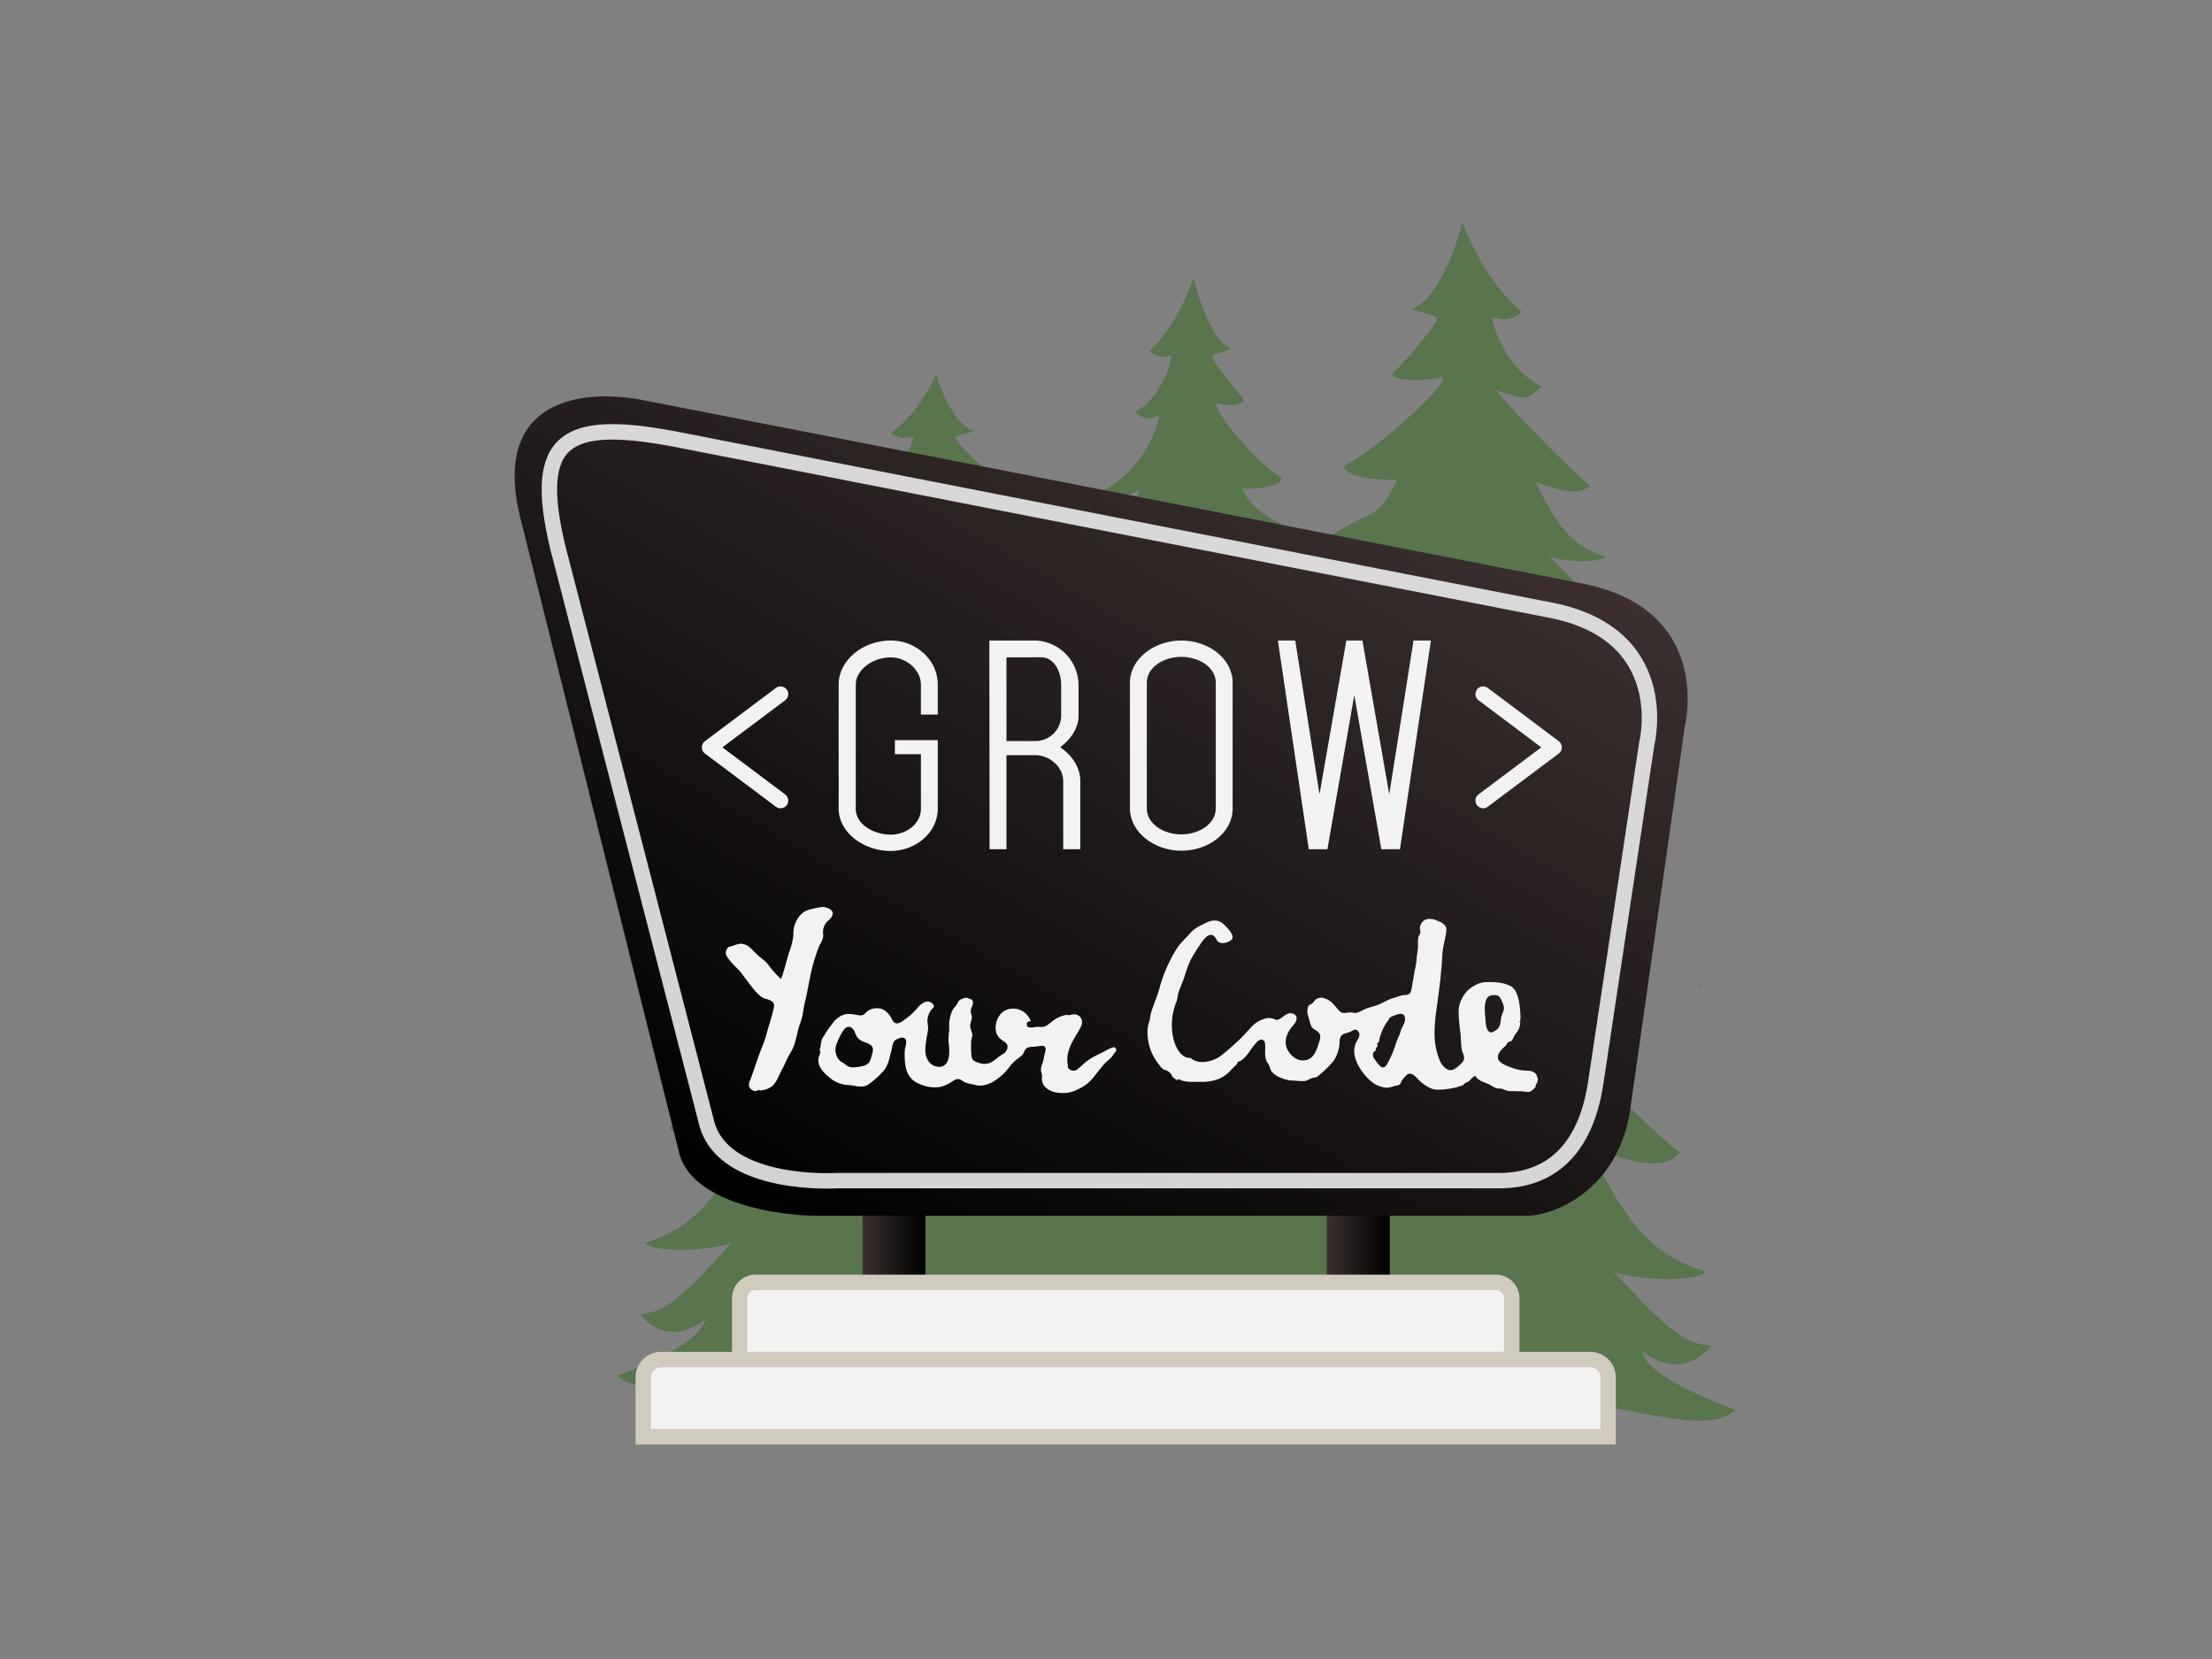 <svg id="Layer_1" data-name="Layer 1" xmlns="http://www.w3.org/2000/svg" xmlns:xlink="http://www.w3.org/1999/xlink" viewBox="0 0 800 600"><rect x="0" y="0" width="800" height="600" fill="#808080" stroke="none"/><defs><style>.cls-1{fill:#58754e;}.cls-2{fill:url(#linear-gradient);}.cls-3{fill:url(#linear-gradient-2);}.cls-4{fill:url(#linear-gradient-3);}.cls-5,.cls-8{fill:none;stroke:#f2f2f2;stroke-linecap:round;stroke-linejoin:round;}.cls-5,.cls-8,.cls-9{stroke-width:5.58px;}.cls-5{opacity:0.87;}.cls-6,.cls-9{fill:#f2f2f2;}.cls-7{fill:#3b2f2f;}.cls-9{stroke:#d1cbbe;stroke-miterlimit:10;}</style><linearGradient id="linear-gradient" x1="311.92" y1="447.67" x2="334.72" y2="447.67" gradientUnits="userSpaceOnUse"><stop offset="0" stop-color="#3b2f2f"/><stop offset="1"/></linearGradient><linearGradient id="linear-gradient-2" x1="479.85" y1="447.67" x2="502.64" y2="447.67" xlink:href="#linear-gradient"/><linearGradient id="linear-gradient-3" x1="468.1" y1="146.85" x2="292.44" y2="451.1" xlink:href="#linear-gradient"/></defs><title>grow-your-code-v2</title><path class="cls-1" d="M370.89,442.23s39.21,7.94,44.21,0c0,0-24.25-8.27-33.51-12.24s-23.53-11.25-30.66-25.47c3.21,1,29.59,0,30.66-7.61-18.18-8.27-59.53-54.92-47.77-52.28s20-.66,18.54-3-18.18-20.52-22.1-26.8-1.07-4,12.83-9.26c-13.9-4.63-24.24-32.43-28.88-50.29-3.92,11.91-15.69,36.73-33.51,51.95,7.49,6.95,13.19,3.64,16,3.31s-7.13,31.32-27.45,40c11.05,9,18.89,1.71,18.89,1.71s-5.7,36.07-46,55.59c6.42,9.26,26.74-1,30.66-1.66-12.12,25.81-20.68,37.39-39.57,43.35,4.64,4,23.89,2.65,31.37,0-18.9,20.84-23.89,24.81-33.15,25.81,10.7,12.57,22.1,2.65,23.53,2-1.78,9.6-31.73,20.19-31.73,20.19,6.06,5.63,16.4,4,29.59,1.65s66.31-13.9,66.31-13.9,67.73,17.21,86.63,16c-17.47-15.71-41.71-43.84-42.78-46.82,13.55,8.6,41.71,10.59,43.85,9.93A99.88,99.88,0,0,1,370.89,442.23Z"/><path class="cls-1" d="M470.2,452.39s-25.44,10.48-30.76,2.23c0,0,21.51-14,31.41-18.15S483.9,428,491.5,413.21c-3.42,1-31.58,0-32.72-7.9,19.41-8.59,70.84-56.13,58.29-53.38s-34.75,1.5-27.09-4c2.28-1.64,19.41-21.31,23.59-27.84s1.14-4.13-13.7-9.62c14.84-4.81,25.87-33.68,30.82-52.24,4.18,12.37,16.74,38.15,35.77,54-8,7.22-14.08,3.78-17.12,3.44s7.61,32.54,29.3,41.53c-9.68,7.66-7,9.48-27.51,2.37,3.43,6,50.51,54.35,56.43,57.14-6.85,9.62-28.54-1-32.72-1.72,12.94,26.81,22.07,38.83,42.24,45-4.95,4.13-25.49,2.75-33.48,0,20.17,21.65,25.5,25.78,35.39,26.81-11.41,13.06-23.59,2.75-25.11,2.06,1.9,10,33.86,21,33.86,21-6.47,5.84-17.5,4.13-31.58,1.72s-70.77-14.43-70.77-14.43-72.29,17.87-92.46,16.67c18.64-16.32,44.52-45.54,45.66-48.63-14.46,8.93-44.52,11-46.8,10.31A106.94,106.94,0,0,0,470.2,452.39Z"/><path class="cls-1" d="M503.14,450.13s50.8,9.16,57.27,0c0,0-31.41-9.55-43.42-14.14s-30.48-13-39.72-29.41c4.15,1.14,38.33,0,39.72-8.78-23.55-9.55-77.13-63.41-61.89-60.36s25.86-.76,24-3.44-23.56-23.68-28.64-30.94-1.39-4.59,16.62-10.7c-18-5.35-31.41-37.44-37.41-58.06-5.08,13.75-20.32,42.4-43.41,60,9.7,8,17.09,4.2,20.78,3.82s-9.24,36.16-35.56,46.15c14.32,10.38,24.48,2,24.48,2s-7.39,41.64-59.58,64.17c8.32,10.7,34.64-1.15,39.72-1.91-15.7,29.79-26.79,43.17-51.27,50,6,4.58,30.95,3.06,40.64,0-24.48,24.07-30.95,28.65-43,29.8,13.86,14.51,28.64,3.05,30.49,2.29-2.31,11.08-41.11,23.3-41.11,23.3,7.85,6.5,21.25,4.58,38.33,1.91s85.91-16,85.91-16,87.76,19.87,112.23,18.53c-22.63-18.14-54-50.61-55.42-54,17.55,9.93,54,12.22,56.81,11.46C520.69,466.56,503.14,450.13,503.14,450.13Z"/><rect class="cls-2" x="311.92" y="430.57" width="22.8" height="34.19"/><rect class="cls-3" x="479.85" y="430.57" width="22.8" height="34.19"/><path class="cls-1" d="M365.93,211.8s19,3.25,21.39,0c0,0-11.73-3.38-16.22-5s-11.39-4.6-14.84-10.42c1.55.4,14.32,0,14.84-3.11-8.8-3.38-28.81-22.46-23.12-21.38s9.66-.27,9-1.22-8.8-8.39-10.7-11-.52-1.62,6.21-3.79c-6.73-1.9-11.73-13.26-14-20.57-1.9,4.87-7.59,15-16.22,21.24,3.62,2.84,6.38,1.49,7.76,1.35s-3.45,12.81-13.28,16.35c5.35,3.68,9.14.7,9.14.7s-2.76,14.75-22.26,22.73c3.11,3.79,12.94-.41,14.84-.68-5.87,10.55-10,15.29-19.15,17.72,2.24,1.62,11.56,1.08,15.18,0-9.14,8.52-11.56,10.15-16,10.55,5.18,5.14,10.7,1.08,11.39.81-.86,3.93-15.36,8.25-15.36,8.25,2.93,2.3,7.94,1.62,14.32.68s32.09-5.68,32.09-5.68,32.78,7,41.93,6.56c-8.45-6.43-20.19-17.93-20.7-19.14,6.56,3.52,20.19,4.33,21.22,4.06A49.88,49.88,0,0,1,365.93,211.8Z"/><path class="cls-1" d="M492.67,196.8s-15.25,6.29-18.44,1.34c0,0,12.9-8.41,18.83-10.88s7.83-5.09,12.39-13.95c-2.05.62-18.93,0-19.62-4.74,11.64-5.15,42.47-33.65,34.95-32s-20.84.9-16.24-2.41c1.37-1,11.64-12.78,14.14-16.69s.68-2.47-8.21-5.77c8.9-2.89,15.51-20.19,18.48-31.32,2.51,7.42,10,22.87,21.44,32.35-4.79,4.33-8.44,2.27-10.26,2.06s4.56,19.51,17.57,24.9c-5.8,4.59-4.17,5.69-16.49,1.42,2.06,3.6,30.28,32.59,33.83,34.26-4.11,5.77-17.11-.62-19.62-1,7.76,16.07,13.23,23.28,25.32,27-3,2.47-15.28,1.65-20.08,0,12.09,13,15.29,15.45,21.22,16.07-6.84,7.83-14.14,1.65-15.06,1.24,1.14,6,20.3,12.57,20.3,12.57-3.88,3.5-10.49,2.47-18.93,1s-42.43-8.65-42.43-8.65-43.34,10.71-55.43,10c11.18-9.79,26.69-27.3,27.37-29.16C489,209.78,471,211,469.62,210.6A64.12,64.12,0,0,0,492.67,196.8Z"/><path class="cls-1" d="M458.51,195.87s18.6,4.06,21,0c0,0-11.5-4.23-15.9-6.26s-11.16-5.75-14.54-13c1.52.51,14,0,14.54-3.89-8.62-4.23-28.24-28.07-22.66-26.72s9.47-.34,8.79-1.52-8.62-10.49-10.48-13.7-.51-2,6.09-4.74c-6.6-2.37-11.5-16.57-13.7-25.71-1.86,6.09-7.44,18.77-15.89,26.55,3.55,3.55,6.26,1.86,7.61,1.69s-3.38,16-13,20.43c5.24,4.59,9,.87,9,.87a41.56,41.56,0,0,1-21.81,28.41c3,4.74,12.68-.51,14.54-.85-5.75,13.19-9.81,19.11-18.77,22.15,2.2,2,11.33,1.35,14.88,0-9,10.65-11.33,12.68-15.73,13.19,5.07,6.43,10.49,1.35,11.16,1-.85,4.9-15.05,10.31-15.05,10.31,2.87,2.88,7.78,2,14,.85s31.45-7.1,31.45-7.1,32.13,8.79,41.09,8.2c-8.29-8-19.78-22.41-20.29-23.93,6.43,4.4,19.79,5.41,20.8,5.07A47.25,47.25,0,0,1,458.51,195.87Z"/><path class="cls-4" d="M232.7,144.74l338,66c49.53,8.8,38.66,51.73,38.66,51.73L589.6,401.17c-4.4,29.72-28.07,38.52-37.35,38.52H295.81c-14.2,0-44.69-4.42-50-22L188,186.56C178.05,144.74,209.89,140.28,232.7,144.74Z"/><path class="cls-5" d="M243.46,158.68l316,61.74c46.31,8.23,36.14,48.36,36.14,48.36L577.15,391.41C573,419.19,557.53,427,542.23,427H302.47s-39.91,2.49-46.71-20.14L201.63,197.57C192.37,158.47,204.62,151.49,243.46,158.68Z"/><path class="cls-6" d="M556.27,390.36c-.44-.88-.32-1.67-1.18-2.32a4,4,0,0,0-2.11-.78,18.51,18.51,0,0,1-5.37-.82c-1.6-.59-4.36-1.39-5.43-2.82s-.1-2.83.86-4c.5-.59,1.16-1.06,1.6-1.55.23-.26.34-.69.64-1s1.19-.42,1.47-.73.94-1.83,1.37-2.44a7,7,0,0,0,1.45-2.47,11,11,0,0,0,.26-1.29c.07-.5-.68-.68.08-1-.18-.46.1-1.22,0-1.82-.11-1.16-.11-2.39-.29-3.57-.36-2.37-1-5.88-3.27-7.1-2.64-1.43-6.06-1.53-9-1.45-2.4.06-4.45,1.3-6.34,2.81a12,12,0,0,0-3,4.86c-.85,2.43-.35,5.6-.15,8.09.1,1.21.33,2.43.44,3.64a43.94,43.94,0,0,0,.32,4.76c.45,2.28,1.84,3.36-.18,5.3-1.8,1.73-3.56,3.44-5.8,1.55-1.8-1.52-2.33-3.57-2.94-5.7-1.6-5.61-.69-11.8.11-17.54.83-5.93,1.53-11.77,1.84-17.75.15-2.9,1.11-5.6,1.42-8.46.25-2.31-1.47-3.08-3.49-3.88-2.45-1-5.15-.83-6,2.25-.2.74.24,1.56.07,2.3-.12.53-.5.83-.64,1.35-.34,1.25-.08,2.93-.22,4.3s-.44,2.81-.5,4.26a27.73,27.73,0,0,1-.68,3.87c-.26,1.49-.46,3-.77,4.46a15.78,15.78,0,0,1-.65,3.13c-.64,1.28-1.94.93-3.13,1.2s-1.93.6-3,.91c-2.37.67-4.16,2-6.53,2.8-1.06.34-2.08.59-3.12.94-1.25.43-2.55,1.36-3.77,1.64-.87.2-1.62-.21-2.51-.14-1.54.11-2.69.66-3.91-.69-1.54-1.72-2.64-3.59-5-4.33a3.37,3.37,0,0,0-3.4.37c-.48.38-.7.95-1.17,1.33s-1.07.46-1.44,1A4.78,4.78,0,0,0,473,367c.35,1.23.65,2.62,1.12,3.85.55,1.45,1.89,1.53,2.85,2.66s.4,2.44,0,3.75c-.81,2.61-1.81,5.64-4.77,6.15-2.59.45-4.46-.8-6-2.88-1.84-2.56-1.44-5.39.19-8,.74-1.18,2.45-2.64,2.55-4.12s-1.59-2.26-3-1.83c-1.2.38-2.22,1.47-3.23,2s-1.24.21-2.29-.16c-2.37-.83-5.64.78-7.41,2.56-1.59,1.6-3.18,3.58-4.9,5.15-1.89,1.72-3.9,3.64-5.88,5.16a11.6,11.6,0,0,1-6.92,2.79,6.75,6.75,0,0,1-4.14-1c-.21-.1-.22-.29-.45-.38-.53-.19-1.18-.06-1.78-.3-2.39-1-3.74-3.84-4.42-6.2a21.77,21.77,0,0,1-.23-10,19.75,19.75,0,0,1,1.28-4.13,22.73,22.73,0,0,0,.48-2.51c.65-2.31,1.83-4.56,2.5-6.88a38.73,38.73,0,0,1,2.13-5.65A55.22,55.22,0,0,1,434,341.7c1.23-2,3.78-5.53,5.75-2.28.56.92.62,1.34,1.93,1.63a4.81,4.81,0,0,0,3.7-1.17c1.53-1.48-1.76-4.61-3-5.77-1.85-1.7-4.21-1.38-6.24-.35-1.78.9-4,1.84-5.4,3.41-1.77,2-3.85,3.9-5.29,6.15a52.44,52.44,0,0,0-6.07,13.93c-.71,2.6-1.86,5.33-2.75,7.94a15.23,15.23,0,0,0-.71,3c-.16,1.16-.66,2.21-.81,3.38A18.3,18.3,0,0,0,419,384.8c.81,1,1,1.64,2.28,2.17a4.08,4.08,0,0,1,2.26,1.46c.28.41.32.86.68,1.21,0,0,1.46,1,1.41,1,.32,0,.7-.37.8-.35s.56.36.86.46c2.16.71,4.47.47,6.74.52a17.33,17.33,0,0,0,6.55-1,12,12,0,0,0,4.72-3.4,26.27,26.27,0,0,1,2.05-2c.16-.14.07-.51.25-.67.34-.31,1-.41,1.32-.67,2.44-1.75,3.65-4.69,5.74-6.76,1.07-1.06,2.56-1.24,2.85.61.18,1.16-.05,2.57.07,3.78a6.46,6.46,0,0,0,.66,3c.12.21.35.38.48.59a13.34,13.34,0,0,1,.82,2.15c.85,1.8,3.11,2.73,4.81,3.31a10.23,10.23,0,0,0,3.78.59,23.81,23.81,0,0,0,3.72.18c1.14-.21,2-1,3.26-1.23a2.69,2.69,0,0,0,2-.95,34.33,34.33,0,0,0,5.15-5.07A13,13,0,0,0,484.4,378c.18-1.2-.11-2.67.9-3.59.84-.76,2-.8,2.95-1.2s2-1.53,3-.2-.09,2.72-.67,3.8c-2.35,4.4.9,9.82,3.95,13a16.24,16.24,0,0,0,2.59,2.2,10.16,10.16,0,0,0,2.44,1c1.64.64,2.89.36,4.8-.22.65-.2,1.52-.16,2-.71.27-.3.41-1,.73-1.43a17.74,17.74,0,0,1,1.51-1.73c2.1-2,4,1.46,5.58,2.64s3.44,2.52,5.6,2.53a25,25,0,0,0,5.42-.53,14.8,14.8,0,0,0,3-.78,10.21,10.21,0,0,0,1-.35c.1-.06.23-.42.38-.52.79-.5,1.21-.43,1.9-1.09a11.65,11.65,0,0,1,2-1.79c1.23,2,3.2,2.21,5.23,3.23a15.2,15.2,0,0,0,2.47,1.31c.77.2,1.5,0,2.3.3a10.54,10.54,0,0,0,2,.71c1,.11,2.05,0,3.1.08.67.07,1.31,0,2,0a8.4,8.4,0,0,0,2.44.23c1.07-.22,1.53-1.1,2.35-1.73a5.42,5.42,0,0,1,.2-1.13c.05-.15.25-.14.29-.24.11-.29.23-1,.4-1.46C556.07,390,556,390.91,556.27,390.36Zm-49-19.06c-.54.72-.83,2.37-1.28,3.28a28.3,28.3,0,0,0-1.56,4.11,36.38,36.38,0,0,1-2.73,6.09c-1.46,2.68-3,.46-4.17-1.18-.89-1.22-1.38-1.8-.63-3.2.14-.26.58-.33.71-.56s-.16-.37,0-.66.45-.52.52-.72c.16-.47-.09-.77,0-1.14s.54-.32.62-.55a9.57,9.57,0,0,0,.17-1.08,18.43,18.43,0,0,1,3.18-6.71c.43-.65.12-.6.83-1.1a11,11,0,0,1,2.29-.93c3.38-1.32,3.55,2,2,4.35C507.24,371.4,507.79,370.56,507.31,371.31Zm33.81,1.21c-3,2.45-3.69-.94-3.83-3.53-.12-2.21-.94-7.1,1.22-8.66a4.21,4.21,0,0,1,3.59-.07,9.73,9.73,0,0,1,1.75,3.53c.43,1.49-.48,2.52-.81,3.89C542.6,369.42,542.85,371.36,541.11,372.52Z"/><path class="cls-7" d="M428.94,381.79c0,.33.17.3.36,0A2,2,0,0,1,428.94,381.79Z"/><path class="cls-6" d="M403.32,378.92c-.45-.64-3,.83-3.78,1.25-2.57,1.37-5.27,2.42-7.48,4.45-.75.69-1.38,1.31-2.18,1.92a2.08,2.08,0,0,1-1.66.67,2.16,2.16,0,0,1-1.53-.57c-.66-.61-.44-.75-.52-1.59a10.37,10.37,0,0,1,0-3.7,17.26,17.26,0,0,1,1-3.17c1-2.41,2.57-4.51,3.77-6.85,1-2,.07-4.44-2.5-4.49-.65,0-1.41.26-2.07.31-.23,0-.46-.13-.69-.11a11.42,11.42,0,0,0-4.16,1.64c-1.23.75-2.29,2-3.63,2.53a4.87,4.87,0,0,1-2.14.16c-1-.07-1.79.22-2.8.24s-1.5-.23-1.6-1c-.15-1.17.61-1.1,1.42-1.3-1.66-5-8.66-6.29-11.49-1.72-1.58,2.55-1.89,6.33.8,8.35,1.31,1,2.72,1.43,2.19,3.37-.47,1.7-2,2-3.19,3-2.42,2-4.06,3.17-7.37,2-1.76-.62-2.27-1.06-2.4-3a36.36,36.36,0,0,1-.07-4.82c0-.7.43-1.4.41-2.09,0-1-.65-2-.75-3-.12-1.22.43-2.05.57-3.18s-.39-1.57-.4-2.56c0-1.38,1.51-2.68.47-4-.4-.5-1.31-.41-1.57-.73s-3,.31-3.45,1.43c-.51,1.3-1.53,1.93-2.13,3.2a13.93,13.93,0,0,0-1.13,5,19.44,19.44,0,0,1,0,2.3,19.5,19.5,0,0,0-.21,2.2,14.48,14.48,0,0,0,.18,3.17c.18,2.6.35,6.91-3,7.57a4.74,4.74,0,0,1-4.79-2.6c-1.2-2.27-.72-4.69-.45-7.1.15-1.37.65-2.91.68-4.25,0-1-.32-2.07-.23-3.12a7.72,7.72,0,0,1,1.15-3.26c.65-.92,1.86-1.27.69-2.46-1.82-1.87-4.21,0-5.45,1.48a23.63,23.63,0,0,1-5.25,4.69c-1.74,1.18-3,1.49-4-.54s-2.56-3.79-4.95-4a6.65,6.65,0,0,0-3.43.74c-.83.44-1.37,1.46-2.24,1.74-1,.33-2.64-.24-3.69-.33a10.44,10.44,0,0,0-2.5,0,8.39,8.39,0,0,0-4.86,3.6,34.12,34.12,0,0,0-2.49,3.56c-.34.62-.87,1.29-1.16,1.91a13.26,13.26,0,0,0-.5,2.73,9.8,9.8,0,0,0-.35,1.19c0,.2.34.24.3.59-.11.91-.66,1.73-.73,2.64-.23,3.16,2.31,5.28,4.47,7.07a11.39,11.39,0,0,0,6.47,2.35c2.24.15,4.81,1.17,6.91-.07a30.26,30.26,0,0,0,5.09-4.39c2.3-2.16,2.61-4.88,3.42-7.8.53-1.95.29-3.67,2.3-4.45.88-.35,2-.86,2.79.07s-.21,3.22-.23,4.41c-.1,4.85.21,9.77,5.32,11.82a13.27,13.27,0,0,0,7.4,1.11,15,15,0,0,0,3-1.12c1-.46,2.34-1.73,3.49-1.75s1.8.9,2.76,1.25c1.16.42,2.48.61,3.61.91,2.45.65,5.26-.36,7.27-1.77a19.78,19.78,0,0,0,5-4.75,14.4,14.4,0,0,1,3-3,11.85,11.85,0,0,0,1.7-1.41c.51-.6.63-1.29,1.09-1.9.82-1.08,2.25-1,3.5-1.06a26.42,26.42,0,0,1,2.65-.3c.95.11,1.09.53,1.2,1.22a7.11,7.11,0,0,1-.15,1,15.86,15.86,0,0,0-.57,2.45c-.2,1.35-1,2.7-1,4.06a13.25,13.25,0,0,0,.39,1.83c.07.7-.14,1.32,0,2,.45,2.7,3,3.93,5.39,4.38a17.7,17.7,0,0,0,3.71.06A13,13,0,0,0,390,393.9a14.8,14.8,0,0,0,5.52-4.33c1.16-1.5,2.4-3,3.53-4.39.92-1.16,2.28-2,3.22-3.18.35-.43.42-.67.77-1.16.76-1,1-.93.28-1.92C403.16,378.69,403.48,379.13,403.32,378.92Zm-87.83,1.94c-.55,2-.69,3.85-2.94,4.54-1.38.42-4.51,1-5.81.27-.74-.41-1.33-1-2.08-1.44a3.65,3.65,0,0,1-1.6-1.46,5.72,5.72,0,0,1-.4-5.46,22.51,22.51,0,0,1,2.47-4.81c1.35-1.86,3.19-1.28,4,.76s1.31,2.78,3.54,3.62,3.53,1.38,2.85,4Z"/><path class="cls-6" d="M301,331.19c-.58,1.16-1.71,1.81-2.41,2.78a7.17,7.17,0,0,0-.83,1.92,8.6,8.6,0,0,0,0,2.62,9,9,0,0,1-1.33,3.3,36.89,36.89,0,0,0-1.51,4.13c-1.9,5.48-2.48,11.18-3.86,16.75-.6,2.44-.68,4.86-1.59,7.19-1.08,2.77-1.37,5.76-2.41,8.53a27.43,27.43,0,0,1-1.87,3.53c-.75,1.36-1.26,2.79-2,4.14-1.25,2.15-2.06,5.11-4,6.78A7.3,7.3,0,0,1,277,394a12,12,0,0,1-1.93.39c-.24,0-.49-.22-.71-.18s-.86.4-1.11.4a2.79,2.79,0,0,1-2.12-1.25c-.76-1.22.17-2.56.56-3.68.89-2.58,1.79-5.24,2.72-7.88s2.1-5.06,2.79-7.76,1.72-5.51,2.36-8.31c.29-1.27.84-2.68-.39-3.58s-2.65-.76-3.78-1.6c-2.11-1.59-3.84-4.15-5.48-6.22-.87-1.1-1.61-2.29-2.56-3.33-1.15-1.25-2.39-2.28-3.41-3.63s-2.15-2.56-.92-4.33c.56-.81.94-.67,1.79-.89a13.28,13.28,0,0,1,3-.86,5.43,5.43,0,0,1,3.36,1.35c1.07,1,2.12,2.09,3.2,3.08s2.56,1.87,3.48,3.2a36.42,36.42,0,0,0,4.62,5.17c1.27-3.23,1.93-6.6,3-9.9a23.71,23.71,0,0,0,1.48-6.17,12,12,0,0,1,.34-3.16c1-3,2.85-5.49,6.16-6.06a32.32,32.32,0,0,1,4-.8c1.38,0,4.61,1.12,3.51,3.12C300.74,331.64,301.35,330.48,301,331.19Z"/><path d="M615.18,356.67c-.11,0-.12-.08-.11-.16s.05-.2.17-.21.1.1.1.17S615.31,356.66,615.18,356.67Z"/><path class="cls-6" d="M303.31,292.53v-45c0-8.78,8.78-15.89,18.85-15.89,9.24,0,17,7.11,17,15.89v10.9h-6.1v-10.9c0-5.17-5.17-9.79-10.9-9.79-6.65,0-12.66,4.62-12.66,9.79v45c0,5.45,6.19,9.33,12.66,9.33,5.54,0,10.9-3.88,10.9-9.33V272.76h-9.42v-5.08h15.52v24.85c0,8.68-8.13,15.24-17,15.24C312.37,307.78,303.41,301.22,303.31,292.53Z"/><path class="cls-6" d="M364,307.13h-6.1l-.09-75.48h16.08a16.17,16.17,0,0,1,16.17,16.08V259c0,4.16-2.68,8.31-6.65,11.27,4.62,3,7.3,7.67,7.3,12.2v24.67h-6.19V282.46c0-5-4.8-9.33-10.16-9.33H364Zm0-69.39V268h10.26a9.28,9.28,0,0,0,9.52-9V247.72c0-5.64-3.14-10-7.11-10Z"/><path class="cls-6" d="M445.8,292.44c0,8.68-8.68,15.24-18.57,15.24-9.7,0-18.48-6.56-18.57-15.24V246.89c0-8.69,8.87-15.24,18.57-15.24,9.89,0,18.57,6.56,18.57,15.24Zm-6.1,0V246.89c0-5.45-5.91-9.33-12.47-9.33s-12.47,3.88-12.47,9.33v45.55c0,5.45,6,9.33,12.47,9.33S439.7,297.89,439.7,292.44Z"/><path class="cls-6" d="M480.08,307.13h-6.74l-11.18-75.48h6.28l8.78,55.62,9.7-55.62h5.82l9.7,55.62,8.78-55.62h6.28l-11.18,75.48h-6.74l-9.79-55.71Z"/><polyline class="cls-8" points="282.29 251.03 256.62 270.29 282.29 289.54"/><polyline class="cls-8" points="536.4 289.54 562.07 270.29 536.4 251.03"/><path class="cls-9" d="M273.27,463.79H541a5.74,5.74,0,0,1,5.74,5.74v22.18a0,0,0,0,1,0,0H267.53a0,0,0,0,1,0,0V469.53A5.74,5.74,0,0,1,273.27,463.79Z"/><path class="cls-9" d="M239.06,491.71H575.17a6.41,6.41,0,0,1,6.41,6.41v21.5a0,0,0,0,1,0,0H232.64a0,0,0,0,1,0,0v-21.5A6.41,6.41,0,0,1,239.06,491.71Z"/></svg>